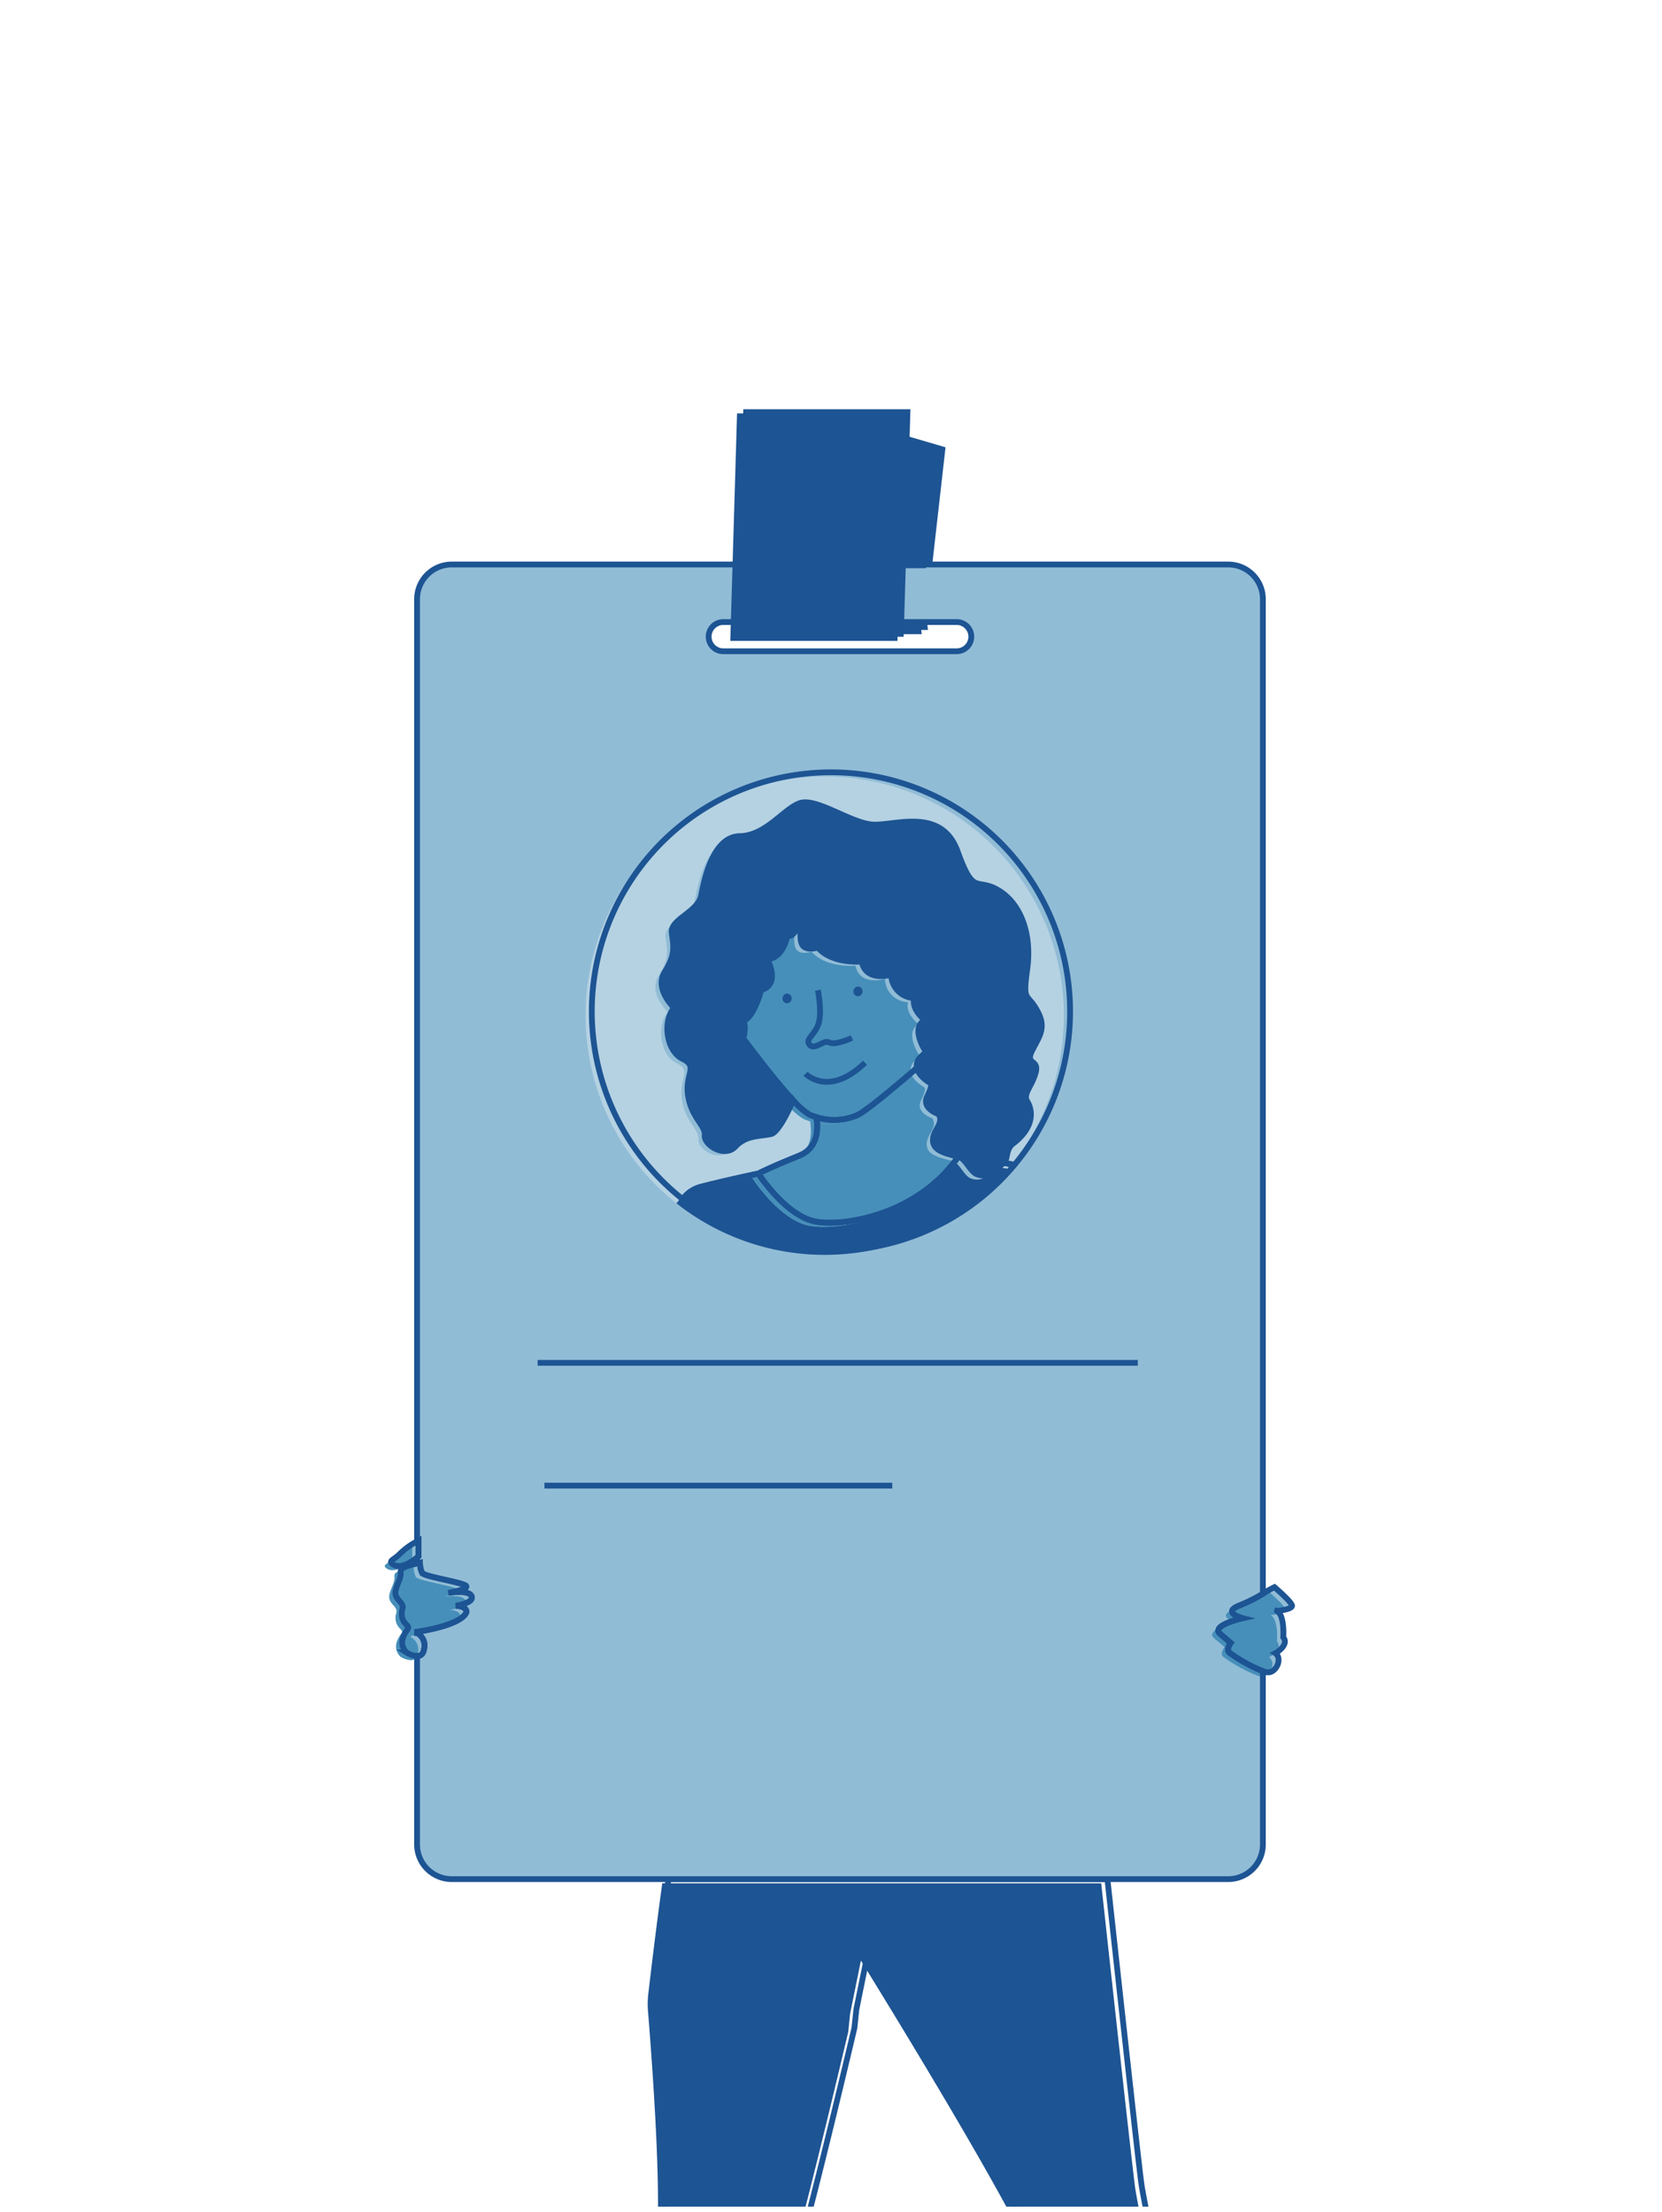 <svg id="Layer_1" data-name="Layer 1" xmlns="http://www.w3.org/2000/svg" xmlns:xlink="http://www.w3.org/1999/xlink" viewBox="0 0 430.945 573.437"><defs><style>.cls-1,.cls-7{fill:none;}.cls-2{clip-path:url(#clip-path);}.cls-3{fill:#91bcd6;}.cls-4{fill:#468fba;}.cls-5{fill:#b5d2e3;}.cls-6{fill:#1d5493;}.cls-7{stroke:#1d5493;stroke-miterlimit:10;stroke-width:1.5px;}</style><clipPath id="clip-path"><rect class="cls-1" x="-952.922" y="-2.756" width="1492.057" height="574.862"/></clipPath></defs><g class="cls-2"><path class="cls-3" d="M108.513,399.421s-.141.071-.371.196a19.153,19.153,0,0,0-4.371,3.152c-1.568,1.65-3.12,1.836-2.003,2.73,1.981,1.585,5.279-.793,6.374-1.675.232-.187.371-.311.371-.311Z"/><path class="cls-3" d="M109.97,427.479a3.656,3.656,0,0,0-1.828-4.086v-.316c2.399-.355,11.619-1.921,12.831-5.152,0,0,.093-1.488-2.79-1.581,0,0,4.835-.744,4.091-2.51-.698-1.657-5.404-.942-5.985-.847l-.059.01.059-.01c.566-.096,5.025-.885,4.59-1.757-.465-.93-10.879-2.417-11.437-3.44a6.504,6.504,0,0,1-.558-2.603s-.296.059-.743.163c-1.325.306-3.976,1.001-4.185,1.697-.279.93.372.744-.744,3.44-1.116,2.696-.837,3.255.558,4.835,1.395,1.581.093,1.674.465,3.812.372,2.139,2.139,2.325,1.488,3.255-.651.93-2.676,3.549-.315,6.052a6.071,6.071,0,0,0,2.734.926C109,429.358,109.777,428.927,109.97,427.479Z"/><path class="cls-3" d="M335.009,416.247c-.207-1.032-4.541-4.747-4.541-4.747a25.886,25.886,0,0,0-3.009,1.718,42.118,42.118,0,0,1-6.072,3.029c-4.747,1.858.826,3.302.826,3.302s-8.462,1.858-5.779,4.128l2.683,2.27s-1.238,1.652-.413,2.477a39.864,39.864,0,0,0,8.756,4.857,4.188,4.188,0,0,0,1.565.303c2.064-.206,3.509-3.715,1.651-4.954,0,0,3.715-2.064,2.064-4.128,0,0,.413-5.779-1.651-6.812C331.088,417.691,335.216,417.279,335.009,416.247Z"/><path class="cls-3" d="M319.116,425.947l-2.683-2.27c-2.683-2.27,5.779-4.128,5.779-4.128s-5.573-1.445-.826-3.302a42.118,42.118,0,0,0,6.072-3.029V155.353a8.997,8.997,0,0,0-8.996-8.997H117.138a8.997,8.997,0,0,0-8.996,8.997v244.263c.23-.124.371-.196.371-.196v4.091s-.139.124-.371.311v1.526c.447-.103.743-.163.743-.163a6.504,6.504,0,0,0,.558,2.603c.558,1.023,10.972,2.51,11.437,3.44.435.871-4.024,1.66-4.59,1.757.581-.095,5.287-.81,5.985.847.744,1.767-4.091,2.51-4.091,2.51,2.882.093,2.79,1.581,2.79,1.581-1.212,3.231-10.432,4.797-12.831,5.152v.316a3.656,3.656,0,0,1,1.828,4.086c-.193,1.448-.97,1.879-1.828,1.886v48.84a8.997,8.997,0,0,0,8.996,8.997H318.463a8.997,8.997,0,0,0,8.996-8.997V433.281a39.864,39.864,0,0,1-8.756-4.857C317.878,427.599,319.116,425.947,319.116,425.947Zm-71.051-257.099H187.536a3.783,3.783,0,0,1,0-7.566h60.529a3.783,3.783,0,1,1,0,7.566Z"/><path class="cls-4" d="M106.528,404.898c.232-.187.371-.311.371-.311v-4.091s-.141.071-.371.196a19.15,19.15,0,0,0-4.371,3.152c-1.568,1.65-3.12,1.836-2.003,2.73C102.135,408.158,105.433,405.779,106.528,404.898Z"/><path class="cls-4" d="M120.66,414.908c-.698-1.657-5.404-.942-5.985-.847.566-.096,5.025-.886,4.59-1.757-.465-.93-10.879-2.418-11.437-3.44a6.505,6.505,0,0,1-.558-2.604s-.296.059-.743.163c-1.325.307-3.976,1.002-4.185,1.697-.279.93.372.744-.744,3.44-1.116,2.696-.837,3.254.558,4.835,1.395,1.581.093,1.674.465,3.812.372,2.139,2.139,2.325,1.488,3.254-.651.93-2.676,3.549-.315,6.052a6.069,6.069,0,0,0,2.734.926c.858-.007,1.635-.438,1.828-1.886a3.656,3.656,0,0,0-1.828-4.086v-.316c2.399-.355,11.619-1.921,12.831-5.152,0,0,.093-1.488-2.79-1.581C116.569,417.418,121.404,416.674,120.66,414.908Z"/><path class="cls-4" d="M333.395,417.322c-.206-1.032-4.541-4.747-4.541-4.747a25.852,25.852,0,0,0-3.009,1.718,42.132,42.132,0,0,1-6.072,3.029c-4.747,1.858.826,3.302.826,3.302s-8.462,1.858-5.779,4.128l2.683,2.27s-1.238,1.651-.413,2.477a39.864,39.864,0,0,0,8.756,4.857,4.184,4.184,0,0,0,1.565.303c2.064-.206,3.509-3.715,1.651-4.954,0,0,3.715-2.064,2.064-4.128,0,0,.413-5.779-1.651-6.811C329.473,418.766,333.602,418.354,333.395,417.322Z"/><path class="cls-5" d="M179.855,308.849c5.945-1.577,15.164-3.518,15.164-3.518s3.033-1.577,10.554-4.61c4.91-1.98,5.012-6.853,4.491-10a14.957,14.957,0,0,1-1.822-.676,18.418,18.418,0,0,1-4.257-3.788c-.969,2.772-3.879,8.415-5.605,8.826-2.548.606-6.477.211-9.267,3.243-2.79,3.033-8.249-.364-8.007-2.911s-3.313-4.399-4.284-10.101c-.971-5.702,2.79-7.643-1.456-9.705-4.246-2.062-5.217-9.826-2.184-13.223,0,0-5.217-4.853-2.426-9.341s2.305-6.43,1.82-10.069,6.794-5.338,7.643-9.826c.849-4.488,3.154-15.164,9.948-15.285,6.793-.121,11.269-6.957,15.515-8.534s13.101,5.023,18.803,5.508c5.702.485,17.976-4.74,22.222,7.027,4.246,11.767,4.813,6.548,10.636,10.066,5.823,3.518,8.62,11.467,7.407,20.323-1.213,8.856-.097,6.128,2.451,10.617,2.548,4.488.941,6.462-1.121,10.465s1.82,2.184.849,5.823c-.971,3.64-3.392,5.531-2.179,7.472,1.213,1.941,2.296,6.416-3.77,11.026-1.834,1.394-1.309,4.321-2.243,4.936.9.164,1.81.32,2.714.462a62.009,62.009,0,1,0-86.04,8.925A8.511,8.511,0,0,1,179.855,308.849Z"/><path class="cls-6" d="M261.451,303.056c-.903-.142-1.813-.298-2.714-.462-2.155,1.422-3.591,4.138-6.976,2.953-1.785-.625-3.038-4.163-4.909-4.591-10.215,14.807-29.05,18.18-36.79,16.871-7.885-1.334-15.043-12.495-15.043-12.495s-9.22,1.941-15.164,3.518a8.511,8.511,0,0,0-4.445,3.132,61.965,61.965,0,0,0,86.04-8.925Z"/><path class="cls-4" d="M244.62,300.394c-2.192-.626-3.881-1.438-4.23-2.948-.728-3.154,3.033-4.853,1.335-7.521,0,0-4.489-1.456-2.912-4.61,1.577-3.154.849-3.397.849-3.397s-3.067-1.689-3.525-3.969c-5.105,4.415-12.936,11.026-15.4,12.219a15.169,15.169,0,0,1-10.673.554c.521,3.147.419,8.02-4.491,10-7.521,3.033-10.554,4.61-10.554,4.61s7.158,11.161,15.043,12.495c7.739,1.31,26.575-2.064,36.79-16.871C246.072,300.778,245.323,300.594,244.62,300.394Z"/><path class="cls-4" d="M238.207,265.54s-3.518-2.548-2.79-5.702a6.157,6.157,0,0,1-5.944-6.066s-6.551,2.062-7.643-3.397c0,0-7.643.728-11.403-3.639,0,0-3.518,1.213-4.246-1.213-.728-2.426.485-5.095-.485-4.367-.971.728-1.456,2.911-3.154,2.548,0,0-.97,5.823-5.216,6.066,0,0,3.64,6.429-1.577,8.007,0,0-1.698,6.672-4.488,8.007a7.761,7.761,0,0,1-.249,4.744l.371.108s1.097,1.482,2.743,3.625c2.617,3.408,6.628,8.494,9.863,11.997a18.418,18.418,0,0,0,4.257,3.788,14.957,14.957,0,0,0,1.822.676,15.169,15.169,0,0,0,10.673-.554c2.465-1.192,10.295-7.803,15.4-12.219a3.108,3.108,0,0,1,.925-2.796,7.626,7.626,0,0,1,1.507-1.242S234.204,267.724,238.207,265.54Z"/><polygon class="cls-6" points="189.36 166.164 232.7 166.164 234.455 107.185 191.115 107.185 189.36 166.164"/><polyline class="cls-6" points="231.581 113.539 243.554 117.045 240.123 147.319 228.63 147.319"/><polygon class="cls-6" points="229.793 164.411 238.996 164.411 238.777 162.439 228.697 162.878 229.793 164.411"/><path class="cls-6" d="M169.489,585.116c-2.566,7.27,3.84,42.095,7.213,59.099h28.99c-1.674-13.298-5.198-44.899-2.069-53.392,2.741-7.441,10.749-40.538,15.506-60.581.282-1.187.553-2.33.81-3.418l.491-4.747,2.797-13.759s45.578,73.434,46.025,81.933c.455,8.653,13.994,39.111,19.154,53.963H309.998c-3.992-20.138-14.707-70.301-15.634-76.79-.863-6.038-8.83-79.148-8.83-79.148H171.723c-1.598,11.502-3.054,23.783-3.626,28.705a22.499,22.499,0,0,0-.077,4.418C169.324,537.514,172.208,577.412,169.489,585.116Z"/><path class="cls-7" d="M181.469,307.774c5.945-1.577,15.164-3.518,15.164-3.518s3.033-1.577,10.554-4.61c4.91-1.98,5.012-6.853,4.491-10a14.957,14.957,0,0,1-1.822-.676,18.418,18.418,0,0,1-4.257-3.788c-.969,2.772-3.879,8.415-5.605,8.826-2.548.607-6.477.211-9.267,3.243-2.79,3.033-8.249-.364-8.007-2.911s-3.313-4.399-4.284-10.101c-.971-5.702,2.79-7.643-1.456-9.705-4.246-2.062-5.217-9.826-2.184-13.223,0,0-5.217-4.853-2.426-9.341s2.305-6.43,1.82-10.069,6.794-5.338,7.643-9.826c.849-4.488,3.154-15.164,9.948-15.285,6.793-.121,11.269-6.957,15.515-8.534s13.101,5.023,18.803,5.508c5.702.485,17.976-4.74,22.222,7.027,4.246,11.767,4.813,6.548,10.636,10.066,5.823,3.518,8.62,11.467,7.407,20.323-1.213,8.856-.097,6.128,2.451,10.617,2.548,4.488.941,6.462-1.121,10.465s1.82,2.184.849,5.823c-.971,3.64-3.392,5.531-2.179,7.472,1.213,1.941,2.296,6.416-3.77,11.026-1.834,1.394-1.309,4.321-2.243,4.936.9.164,1.81.32,2.714.462a62.009,62.009,0,1,0-86.04,8.925A8.511,8.511,0,0,1,181.469,307.774Z"/><path class="cls-7" d="M263.065,301.981c-.903-.142-1.813-.298-2.714-.462-2.155,1.422-3.591,4.138-6.976,2.953-1.785-.625-3.038-4.163-4.909-4.591-10.215,14.807-29.05,18.18-36.79,16.871-7.885-1.334-15.043-12.495-15.043-12.495s-9.22,1.941-15.164,3.518a8.511,8.511,0,0,0-4.445,3.132,61.965,61.965,0,0,0,86.04-8.925Z"/><path class="cls-7" d="M246.235,299.319c-2.192-.626-3.881-1.438-4.23-2.948-.728-3.154,3.033-4.853,1.335-7.521,0,0-4.489-1.456-2.911-4.61,1.577-3.154.849-3.397.849-3.397s-3.067-1.689-3.525-3.969c-5.105,4.415-12.936,11.026-15.4,12.219a15.169,15.169,0,0,1-10.673.554c.521,3.147.419,8.02-4.491,10-7.521,3.033-10.554,4.61-10.554,4.61s7.158,11.161,15.043,12.495c7.739,1.31,26.575-2.064,36.79-16.871C247.687,299.703,246.937,299.52,246.235,299.319Z"/><path class="cls-7" d="M239.821,264.465s-3.518-2.548-2.79-5.702a6.157,6.157,0,0,1-5.944-6.066s-6.551,2.062-7.643-3.397c0,0-7.643.728-11.403-3.639,0,0-3.518,1.213-4.246-1.213-.728-2.426.485-5.095-.485-4.367-.971.728-1.456,2.911-3.154,2.548,0,0-.97,5.823-5.216,6.066,0,0,3.64,6.429-1.577,8.007,0,0-1.698,6.672-4.488,8.007a7.761,7.761,0,0,1-.249,4.744l.371.108s1.097,1.482,2.743,3.625c2.617,3.408,6.628,8.494,9.863,11.997a18.418,18.418,0,0,0,4.257,3.788,14.957,14.957,0,0,0,1.822.676A15.169,15.169,0,0,0,222.352,289.092c2.465-1.192,10.295-7.803,15.4-12.219a3.108,3.108,0,0,1,.925-2.796,7.626,7.626,0,0,1,1.507-1.242S235.818,266.649,239.821,264.465Z"/><path class="cls-6" d="M267.694,272.262c2.062-4.003,3.669-5.977,1.121-10.465-2.548-4.489-3.203-3.158-1.99-12.014,1.213-8.856-2.045-15.407-7.868-18.926-5.823-3.518-6.39,1.701-10.636-10.066-4.246-11.768-16.52-6.542-22.222-7.027-5.702-.485-14.557-7.085-18.803-5.508s-8.722,8.412-15.515,8.534c-6.794.121-9.099,10.797-9.948,15.285-.849,4.489-8.128,6.187-7.643,9.826s.971,5.58-1.82,10.069,2.426,9.341,2.426,9.341c-3.033,3.397-2.062,11.161,2.184,13.223,4.246,2.062.485,4.003,1.456,9.705.97,5.702,4.526,7.553,4.284,10.101s5.216,5.944,8.007,2.911c2.79-3.033,6.719-2.637,9.267-3.243,1.727-.411,4.636-6.054,5.605-8.826-3.235-3.502-7.246-8.588-9.863-11.997-1.646-2.143-2.743-3.625-2.743-3.625l-.371-.108a7.761,7.761,0,0,0,.249-4.744c2.79-1.335,4.488-8.007,4.488-8.007,5.217-1.577,1.577-8.007,1.577-8.007,4.246-.243,5.216-6.066,5.216-6.066,1.698.364,2.184-1.82,3.154-2.548.97-.728-.243,1.941.485,4.367.728,2.426,4.246,1.213,4.246,1.213,3.761,4.367,11.403,3.639,11.403,3.639,1.092,5.459,7.643,3.397,7.643,3.397a6.157,6.157,0,0,0,5.944,6.066c-.728,3.154,2.79,5.702,2.79,5.702-4.003,2.184.364,8.371.364,8.371a7.626,7.626,0,0,0-1.507,1.242,3.108,3.108,0,0,0-.925,2.796c.458,2.28,3.525,3.969,3.525,3.969s.728.243-.849,3.397c-1.577,3.154,2.911,4.61,2.911,4.61,1.698,2.669-2.062,4.367-1.335,7.521.349,1.51,2.038,2.323,4.23,2.948.702.2,1.452.384,2.232.562,1.87.428,3.123,3.966,4.909,4.591,3.386,1.185,4.821-1.531,6.976-2.953.934-.616.41-3.543,2.243-4.936,6.066-4.61,4.983-9.084,3.77-11.026-1.213-1.941,1.208-3.833,2.179-7.472C269.514,274.446,265.632,276.265,267.694,272.262Z"/><rect class="cls-7" x="217.561" y="116.847" width="0.479" height="0"/><polygon class="cls-6" points="190.975 165.09 234.315 165.09 236.069 106.11 192.729 106.11 190.975 165.09"/><polyline class="cls-6" points="233.195 112.464 245.168 115.97 241.738 146.245 230.244 146.245"/><polygon class="cls-6" points="231.407 163.337 240.61 163.337 240.391 161.364 230.311 161.803 231.407 163.337"/><path class="cls-7" d="M171.103,584.041c-2.566,7.27,3.84,42.095,7.213,59.099h28.99c-1.674-13.298-5.198-44.899-2.069-53.392,2.741-7.441,10.749-40.538,15.506-60.581.282-1.187.553-2.33.81-3.418l.491-4.747,2.797-13.759s45.578,73.434,46.025,81.933c.455,8.653,13.994,39.111,19.154,53.963h21.59c-3.992-20.138-14.707-70.301-15.634-76.79-.863-6.038-8.83-79.148-8.83-79.148H173.337c-1.598,11.502-3.054,23.783-3.626,28.705a22.499,22.499,0,0,0-.077,4.418C170.938,536.439,173.822,576.338,171.103,584.041Z"/><path class="cls-7" d="M208.876,278.385s5.989,6.272,15.412-2.857"/><path class="cls-7" d="M212.067,256.727s1.067,5.116.294,8.245-3.386,4.27-2.65,5.595c1.222,2.199,3.828-1.178,5.3-.294s5.889-1.178,5.889-1.178"/><ellipse class="cls-6" cx="204.087" cy="258.866" rx="1.198" ry="1.255"/><ellipse class="cls-6" cx="222.462" cy="257.04" rx="1.198" ry="1.255"/><line class="cls-7" x1="139.401" y1="353.342" x2="295.027" y2="353.342"/><line class="cls-7" x1="141.17" y1="385.174" x2="231.362" y2="385.174"/><path class="cls-7" d="M108.513,399.421s-.141.071-.371.196a19.153,19.153,0,0,0-4.371,3.152c-1.568,1.65-3.12,1.836-2.003,2.73,1.981,1.585,5.279-.793,6.374-1.675.232-.187.371-.311.371-.311Z"/><path class="cls-7" d="M109.97,427.479a3.656,3.656,0,0,0-1.828-4.086v-.316c2.399-.355,11.619-1.921,12.831-5.152,0,0,.093-1.488-2.79-1.581,0,0,4.835-.744,4.091-2.51-.698-1.657-5.404-.942-5.985-.847l-.059.01.059-.01c.566-.096,5.025-.885,4.59-1.757-.465-.93-10.879-2.417-11.437-3.44a6.504,6.504,0,0,1-.558-2.603s-.296.059-.743.163c-1.325.306-3.976,1.001-4.185,1.697-.279.93.372.744-.744,3.44-1.116,2.696-.837,3.255.558,4.835,1.395,1.581.093,1.674.465,3.812.372,2.139,2.139,2.325,1.488,3.255-.651.93-2.676,3.549-.315,6.052a6.071,6.071,0,0,0,2.734.926C109,429.358,109.777,428.927,109.97,427.479Z"/><path class="cls-7" d="M335.009,416.247c-.207-1.032-4.541-4.747-4.541-4.747a25.886,25.886,0,0,0-3.009,1.718,42.118,42.118,0,0,1-6.072,3.029c-4.747,1.858.826,3.302.826,3.302s-8.462,1.858-5.779,4.128l2.683,2.27s-1.238,1.652-.413,2.477a39.864,39.864,0,0,0,8.756,4.857,4.188,4.188,0,0,0,1.565.303c2.064-.206,3.509-3.715,1.651-4.954,0,0,3.715-2.064,2.064-4.128,0,0,.413-5.779-1.651-6.812C331.088,417.691,335.216,417.279,335.009,416.247Z"/><path class="cls-7" d="M319.116,425.947l-2.683-2.27c-2.683-2.27,5.779-4.128,5.779-4.128s-5.573-1.445-.826-3.302a42.118,42.118,0,0,0,6.072-3.029V155.353a8.997,8.997,0,0,0-8.996-8.997H117.138a8.997,8.997,0,0,0-8.996,8.997v244.263c.23-.124.371-.196.371-.196v4.091s-.139.124-.371.311v1.526c.447-.103.743-.163.743-.163a6.504,6.504,0,0,0,.558,2.603c.558,1.023,10.972,2.51,11.437,3.44.435.871-4.024,1.66-4.59,1.757.581-.095,5.287-.81,5.985.847.744,1.767-4.091,2.51-4.091,2.51,2.882.093,2.79,1.581,2.79,1.581-1.212,3.231-10.432,4.797-12.831,5.152v.316a3.656,3.656,0,0,1,1.828,4.086c-.193,1.448-.97,1.879-1.828,1.886v48.84a8.997,8.997,0,0,0,8.996,8.997H318.463a8.997,8.997,0,0,0,8.996-8.997V433.281a39.864,39.864,0,0,1-8.756-4.857C317.878,427.599,319.116,425.947,319.116,425.947Zm-71.051-257.099H187.536a3.783,3.783,0,0,1,0-7.566h60.529a3.783,3.783,0,1,1,0,7.566Z"/></g></svg>